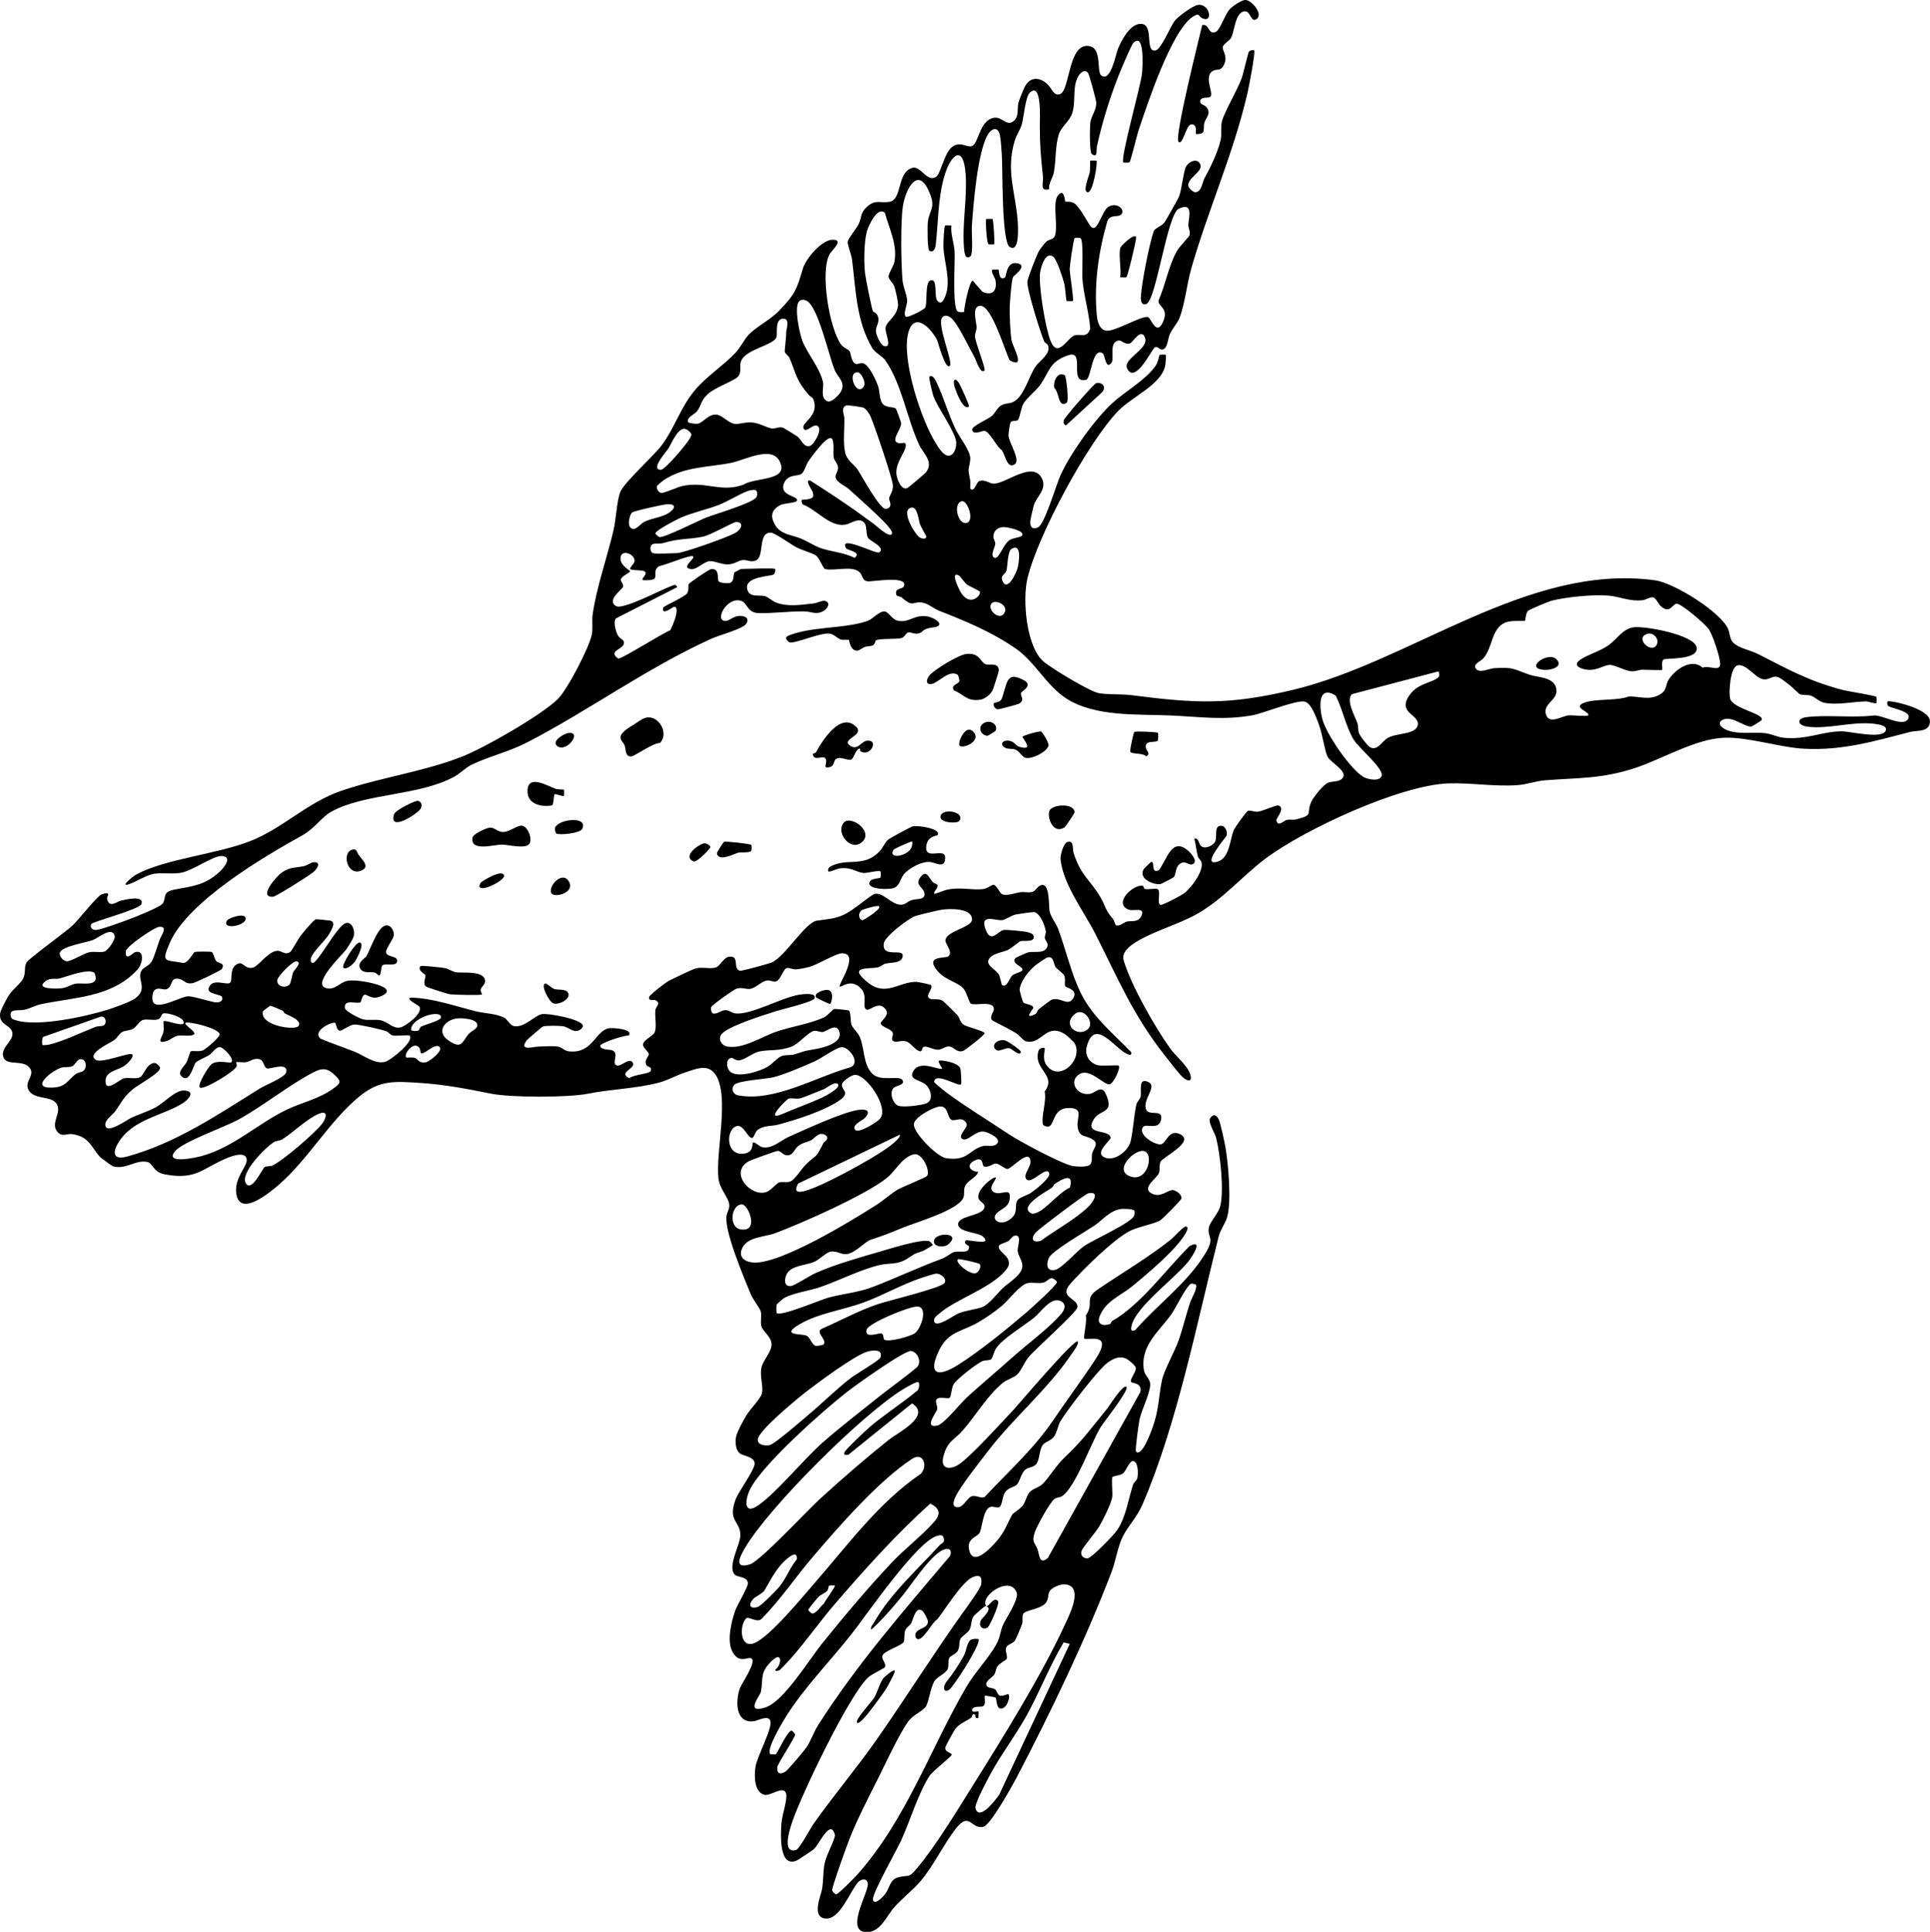 <?xml version="1.0" encoding="UTF-8"?>
<svg id="Layer_2" data-name="Layer 2" xmlns="http://www.w3.org/2000/svg" viewBox="0 0 538.01 538.4">
  <g id="Layer_1-2" data-name="Layer 1">
    <g id="cA6Lab.tif">
      <g>
        <path d="M216.07,158.56c.16.16.06,1.22-.43,1.55-.83.56-7.87.51-7.38,3.86.39,2.68,3.2,1.78,4.87,2.15.94.2,2.02,1.31,3.08,1.75,3.28,1.34,7.08.69,10.58.31.9-.1,2.43-.86,3.07-.73,1.9.38.89,2.22-.44,2.91-2,1.04-3.18.07-5.19.04-4.2-.07-8.85.57-12.74.47-3.29-.08-3.07-2.88-4.95-3.44-3.89-1.17-7.5,5.55-4.32,5.63,1.31.03,2.61-2.01,5.2-1.23,1.52.46,1.01,1.89,0,2.57-2.02,1.34-6.89,2.59-9.35,3.71-17.86,8.15-33.74,19.76-50.85,28.66-5.22,2.72-10.79,3.98-15.65,6.31-1.84.88-3.23,2.44-4.96,3.39-9.73,5.35-24.87,4.57-34.21,9.72-2.86,1.58-4.53,4.63-8.25,6.69-10.76,5.95-31.95,18.49-36.84,29.92-2.47,5.76-1.26,4.58,3.81,5.59,1.47-.14,2.78-2.99,3.18-3.09.49-.12,4.18-.13,4.67,0,.53.13.83,2.13,1.4,2.66.54.5,2.5.37,1.45,2.12-.23.39-7.37,3.83-8.17,3.93-2.12.29-2.05-.75-3.5-1.14-2.89-.78-1.79,1.99-3.65,2.78-1,.43-2.46-.77-3.51.41-.6.67-.69,2.69-.24,3.33,1.46,2.1,7.79-1.73,9.69-1.73,1.44,0,5.52,1.27,7.13,1.61,1.05.23,2.76.12,2.31-1.44-.21-.73-4.24-.76-3.73-2.41.93-3.02,4.9-.75,5.96-1.51.88-.63-.43-4.15,2.18-5.32,1.54-.69,1.81,1.52,4.14,1.11,1.37-.24,3.99-4.07,6.39-4.65,1.66-.4,2.4,1.33,4.08.28.36-.23,2.24-3.69,2.96-4.62.6-.77,3.61-4.41,4.21-4.52.19-.04,3.46.3,3.94.38,1.86.32.34,2.76-.41,3.97-1.09,1.75-4.44,4.74-4.93,6.5-.16.58.01,1.35.48,1.34,1.46-.05,6.42-9.59,8.86-10.93,1.98-1.09,3.04,1.8,2.59,3.47-.26.97-1.61,3.04-2.26,3.91-1.02,1.35-9.81,9.69-5.23,10.59,2.49.49,3.58-1.68,5.81-2.09s8.62.68,10.38,2.05c1.79,1.39-1.49,2.57-2.63,2.67-1.36.11-2.52-.95-2.98-.84-.82.19-.95,1.93-1.21,2.1-.96.61-4.64-1.04-4.35,1.6.1.94,4.22,3.01,5.18,3.2,1.5.3,3.07-.05,4.63.2,2.22.37,3.47,2.49,5.71,2.02,1.32-.28,6.58-4.05,5.19-5.88-.17-.22-4.47-2.45-2.01-2.4,5.6.1,12.39,2.43,17.76,3.78,2.41.61,5.36.56,7.91,1.75.97.46,1.59,2.23,2.9,2.41,2.88.4,5.61-2.96,7.65-3.36,1.71-.33,11.1,1.41,11.41,3.18.08.43-.28.83-.6,1.07-1.8,1.33-3.24-.62-4.89-.88-1.03-.16-4.69-.2-5.59.06-.28.08-4.23,3.49-4.51,3.84-2.37,3.1,1.77,1.83,3.1,1.78,1.54-.06,4.31-.24,5.69.02,1.08.2,1.56,1.18,3.09,1.32,6.38.59,7.17-5.5,10.76-6.41,1.35-.34,7.32.28,5.72,2-1.27-.13-7.9,2.07-7.9,2.86,0,1.11,2.56,1.01,3.19,1.2,2.4.72-.28,3.77,1.46,4.27,1.22.35,3.37-2.26,4.36-.87,1.22,1.71-4.31,2.79-.91,4.41,1.03-.96,5.62-1.21,5.95-1.98.54-1.24-.84-1.13-1.09-1.52-.96-1.5.68-2.59.58-3.23-.1-.7-1.68-1.75-1.61-2.64.12-1.5,2.93-2.26,3.35-3.68.47-1.62-.14-4.22.11-6.04.13-.97,1.72-1.75-.04-2.65-.43-.22-2,.38-1.73-.88.13-.61,4.71-4.13,5.56-4.55,1.39-.68,6.06-2.97,7.2-3.34,1.93-.64,4.12.17,5.82-.33,1.18-.35,2.18-2.76,3.62-2.99,3.21-.51.99,3.38,3.14,3.9.45.11,8.1-1.96,8.92-2.35,3.84-1.8,9.21-11.11,12.54-11.62,2.67-.41,4.91-.43,7.54-1.68s5.72-4.12,8.35-5.73c2.44-.72,4.74,2.89,7.41,2.98,1.3.04,1.92-.91,3.05-1.28,1.54-.51,4.18.07,3.54-2.23-.4-1.44-2.82-2.02-.9-4.36,1.58-1.92,2.2.38,3.26,1.55.36.4,1.32.54,1.37.88.14.91-1.32,1.98-.91,2.38.13.13,2.79-.97,3.49-1.12,4.02-.86,7.28.26,10.32-.22.95-.15,2.28-1.2,2.67-1.17.83.06,1.73,2.2,2.28,2.54,1.24.76,3.67-.24,5.18-.46,1.09-.16,2.35.22,3.42-.09.82-.24,1.42-1.63,2.46-1.9,2.46-.64,2,5.89,2.33,7.39s1.8,3.33,2.32,4.71c2.18,5.81,3.71,12.7,6.44,18.16,3.28,6.56,9,11.15,13.99,16.32.16,1.11-.72.68-1.3.41-3.46-1.63-9-10.26-11.14-1.88-.6,2.34.82,4.5,3.1,5.08,1.16.3,5.62-.1,5.82.11.68.7-1.53,5.03-2.48,5.21-1.61.3-5.39-4.42-8.22-2.95-3.4,1.77-1.21,6.13,2.53,5.64,1.71-.22,3.36-2.68,4.54-.09,2.62,5.76-1.55,4.14-3.42,7.33-2.55,4.34,4.41,2.48,4.82,4.92.13.8-5.12,4.49-1.29,5.68,2.64.83,6.24-2.06,6.85-4.62.73-3.11.93-7.29,1.6-10.26.19-.85,1.04-1.39,1.21-2.3.27-1.49-.77-5.41,2.21-3.94,2.42,1.19-1.59,4.72-.79,7.39.68,2.28,4.57-.01,4.31,2.69-.35,3.61-4.26,1.28-5.09,2.42-1.51,2.08,3.1,4.94,4.89,4.84,1.61-.09,2.18-4.45,5.47-2.83,4.25,2.1-4.91,6.37-5.48,7.69-.42.96-.1,2.06-.42,3.09-.46,1.48-5.18,4.23-1.9,5.8,2.47,1.18,4.35-1.11,5.79-1.01.89.07,2.59,1.33,2.37,2.36-.09.43-5.44,5.89-6.09,6.2-2.05.98-6.06,1.71-8.2,2.78-4.49,2.22-13.19,10.83-16.66,14.74s2.31,4.07,1.95,6.58c-.21,1.45-11.83,11.67-13.68,13.98-1.16,1.44-2.02,3.76-3.13,4.78-.93.86-2.88,1.44-3.84,2.19-4.24,3.34-7.76,9.33-11.32,13.39-2.36,2.69-4.32,2.88-5.41,7.34-.85,3.47,1.88,3.7,4.32,2.12,3.31-2.16,12.14-11.94,15.38-15.37,1.17-1.24,16.98-19.92,17.78-18.89.47.6-1.43,3.06-1.83,3.65-6.78,9.94-16.1,17.6-23.38,27.13-2.23,2.92-7.31,9.33-8.78,12.31-.63,1.28-1.37,3.29.82,3.05,1.35-.15,2.48-2.69,3.63-3.02,1.29-.37,2.63.8,3.62.16,6.5-6.97,13.69-13.37,19.08-21.35,3.86-5.71,8.13-11.4,11.87-17.12,5.05-7.73-2.51-4.92-3.26-5.68-.22-.23.9-5.32.46-6.35,2.55-3.75-.73-4.55,3.54-7.44,6.67-4.5,13.74-8.66,20.12-13.7.84-.66,3.51-3.71,4.21-3.69,1.08.03.1,1.64-.14,2.05-2.57,4.45-10.66,11.23-14.81,14.62-3.22,2.63-7.5,4.14-9.1,8.48-.85,2.31,1.37,2.68,3.07,1.95.12-.05.17-.58.43-.74,8.15-4.68,14.92-14.3,21.62-20.9,3.95-2.07.84,2.82-.43,4.4-3.67,4.56-14.41,12.41-15.71,17.67-.28,1.14-.29,1.8.94,1.38,6.29-7.21,14.51-13.07,19.54-21.32,2.88-4.73.53-4.29,1.03-7.28.25-1.48,2.58-3.97,3.1-5.72,1.25-4.25.07-14.79-1.08-19.32-.34-1.33-2.32-4.38-1.69-5.39.86-1.36,1.7-1.12,2.42.26.46.88,1.65,6.42,1.88,7.78.79,4.7,1.74,15.17.45,19.52-.54,1.84-1.82,3.26-2.39,5.52-6,23.79-11.53,52.14-21.21,74.55-1.52,3.52-3.83,5.73-5.37,8.69-1.51,2.91-2.05,6.96-3.2,9.98-7.18,18.82-17.14,39.51-26.5,57.4-1.23,2.35-7.21,13.08-9.17,13.68-3.43,1.04-3.84-4.51-7.78.56-3.36,4.32-6.08,10.15-9.69,14.47-2.16,2.59-5.21,4.89-7.48,7.46-2.08,2.35-3.88,7.09-7.83,6.9-5.85-.27.52-10.75.49-13.36-.02-1.63-1.7-1.66-2.73-.54-2.16,2.33-5.04,10.67-9.22,10.1-3.81-.52-1.1-6.41-.8-8.26.36-2.18.27-4.81.65-6.81.52-2.73,2.27-5.38,2.97-8.06-1.19-5.04-4.34,2.35-5.91,3.8-.32.3-4.4,3.01-4.74,3.16-5.13,2.26-4.51-7.63-4.3-10.45.16-2.14,1.78-6.77,1.27-8.27-.77-2.29-4.43.92-6.1.42-2.8-.84-2.8-5.4-2.42-7.75.5-3.13,4.83-10.82,4.14-12.87-.58-1.72-3.48-.02-4.6.12-5.07.63-5.09-5.3-4.01-8.85.5-1.64,4.91-7.66,3.34-8.64-1.03-.64-3.37,1.73-5.31-1.93-1.56-2.95-.31-8.19.75-11.29.59-1.75,3.58-6.53,3.57-7.69,0-1.96-2.77-1.65-3.58-2.41-2.33-2.19,1.57-8.5,1.5-11.16-.1-3.92-3.58-3.71-1.36-9.79.82-2.22,5.37-8.38,5.34-10.04-.04-1.97-3.21-2.11-4.15-2.86-1.1-.87-1.26-2.85-1.12-4.17.16-1.56,2.17-5.13,3.07-6.59,1.03-1.65,3.84-4.47,4.21-5.91.49-1.9-.61-4.66-.14-7.15.38-2.03,2.95-4.57,2.84-6.62-.11-2.18-2.45-3.5-2.84-5.01-.35-1.37.17-2.91-.2-4.19-.2-.7-2.25-3.46-2.76-4.71-1.91-4.65-7.31-17.42-6.77-21.71.15-1.23.95-2.01.76-3.43-.24-1.85-2.66-4.22-3-7.14-.83-7.26,3.23-23.15-.87-29-2.15-3.06-5.41-1.49-8.43-.52-2.31.74-4.79,2.17-7.28,2.83-6.45,1.69-13.38,1.8-19.76,3.08-5.53,1.11-21.49,1.11-27.03,0-6.35-1.27-12.86-2.54-19.43-2.97-7.54-.49-11.7-.95-17.56,3.96-8.26,6.91-14.1,17.4-22.19,24.38-2.4,2.07-10.79,9.14-11.84,2.61-.72-4.48,3.11-7.67,2.89-9.65-.26-2.39-4.18-.94-5.51-.38-6.91,2.87-8.51,6.2-17.36,4.53-3.32-.63-3.2-3.13-4.88-3.46-3.26-.66-6,2.25-9.56,1.21-.23-.07-3.27-2.27-3.56-2.58-2.42-2.55-2.86-5.62-7.72-6.38-1.51-.24-2.85.92-4.17-.63-1.99-2.32,1-5-.03-7.44-1.18-2.79-6.12-1.35-7.88-3.99s2.31-4.5-.21-6.81c-2.07-1.9-6.62.05-7.07-3.07-.33-2.33,2.77-4.03,2.64-6.09-.15-2.51-3.89-2.21-3.42-5.63.15-1.06,1.95-4.35,2.62-5.32.99-1.43,3.02-2.95,3.7-4.21.95-1.76.24-3.25,1.04-4.67.58-1.03,10.81-8.41,12.85-10.32,1.86-1.74,6.84-8.25,8.13-8.66,2.86-.91,1.31.55,1.49,1.35.61,2.58,2.61.73,3.8.43,1.26-.31,6.57-1.6,5.77.94-.46,1.46-13.57,4.89-14,5.56-.51.8.24,1.79,1.4,1.66,1.67-.2,6.76-2.1,8.67-2.79,1.62-.58,9.3-3.6,9.88-4.62,1.11-1.96-.3-3.19,3.56-3.9,4.9-.91,8.27-1.23,12.25-4.89,1.35-1.24,3.77-4.39.47-4.4-2.41,0-7.97,4.06-11.2,4.66-2.53.46-5.1-.12-7.6.3-2.25.38-5.02,2.33-7.14,2.96-2.31.69,1.39-2.3,2.13-2.71,8.14-4.45,22.33-5.63,31.91-9.38,9.05-3.53,15.84-10.78,25.48-14.05,10.79-3.66,22.54-5.24,33.25-9.36,6.35-2.45,22.14-11.5,26.94-16.11,2.68-2.57,8.88-14.53,9.55-18.12.33-1.76-.04-3.65.22-5.5,1.02-7.42,4.11-16.14,5.84-23.59.67-2.87.89-7.99,1.82-10.47,1-2.69,9.43-10.16,11.74-13.31,3.5-4.77,5.15-10.45,9.05-15.1,3.31-3.95,7.98-6.88,11.42-10.54,1.34-1.43,2.39-3.63,3.5-4.85,2.08-2.29,6-4.13,8.58-6.79,4.47-4.61,4.93-5.92,6.66-11.79.82-2.79,5.3-8.03,8.28-8.02,3.32.01-.15,2.81-.84,4.04-2.71,4.9-.08,20.7,3.23,25.22.61.83,2.12,1.31,2.43,1.96s.41,3.12,1.78,3.43c.44.1,1.1-.42,1.95-.19,1.65.45,3.61,4.8,4.15,6.43.46,1.38.37,3.5,1.09,4.62.98,1.53,3.28.89,3.87,1.62.15.19,1.45,3.69,1.45,4.07,0,1.74-3.19,4.99-.68,5.49.88.18,2.06-.55,1.99.67-.12,1.89-2.86,4.69-2.64,7.84.1,1.41,1.35,4.8,3.06,4.01.3-.14,4.9-4.03,5.13-4.32,2.39-2.92-.73-5.35-1.85-7.75-3.39-7.25-4.85-17.02-9.42-23.52-.81-1.15-2.91-2.16-3.64-3.41-4.5-7.64-4.57-16.23-5.64-24.65-.18-1.43-1.23-3.93-1.22-4.89s2.47-3.71,3.13-5.17c.84-1.85.33-2.95,2.3-4.72,2.35-2.1,3.54-.93,6.14-1.33,3.75-.57,2.05-8.1,6.39-9.47,2.41-.76,4.18,4.28,6.78,2.43,1.04-.74,2.2-6.14,3.97-7.9,2.41-2.4,4.49-.03,5.95-.62,1.69-.69,1.96-5.77,4.88-7.44s4.26,1.67,6.09.85c2.32-1.03,1.52-3.62,1.98-5.52.15-.64,1.41-3.76,1.75-4.4,1.55-2.94,4.17-2.75,6.41-.65,1.03.97,1.74,3.45,3.49,2.66,2.68-1.21,2.24-13.76,7.67-13.41,4.22.27,2.28,7.23,3.81,8.3,2.61,1.82,4.01-6.06,4.57-7.42.98-2.35,3.1-6.48,5.82-6.96,4.7-.82,1.39,7.94,4.66,7.36,1.61-.29,4.12-6.66,5.38-8.26.99-1.26,5.06-4.3,6.58-4.45,3.24-.3,4.19,5.19,1.06,3.72-1.14-.53-.61-1.71-2.62-.4-5.97,3.88-12.78,24.68-15.17,31.83-.39,1.18-2.13,8.43-2.47,8.72-.15.12-1.64.11-1.71.05-.95-.92,4.89-21.44,5.21-24.87.13-1.37.8-11.51-2.36-8.51-.68.65-3.8,8.2-4.38,9.68-2.34,6.01-4.48,12.91-5.83,19.21-.24,1.1.3,3.39-1.46,2.11-.64-.46-.55-7.52-.38-8.77.28-2,1.79-3.49,1.63-5.62-.07-.87-1.95-7.86-2.32-8.26-.96-1.04-2.06.02-2.61.92-1.86,3.06-.61,7.13-1.8,10.5-.75,2.15-2.93,3.6-3.62,5.61-1.13,3.32-.81,7.47-1.46,10.83-.29,1.51-1.49,2.89-1.31,4.62-2.73.68-1.51-1.6-1.74-3.7-.57-5.37-.86-8.66-.86-14.04,0-1.25.68-12.72-2.89-9.03-1.09,1.13-1.63,7.03-2.16,8.82-.42,1.41-1.4,2.76-1.88,4.27-2.66,8.49.23,14.65.77,22.7.1,1.43.59,8.83-2.23,7.07-2.29-1.43-1.93-21.58-2.19-25.5-.09-1.45-.27-4.39-.53-5.62-.58-2.75-2.56-1.84-3.59.17-2.72,5.33-3.8,18.91-4.24,25.19-.11,1.53.44,7.77-.4,8.39-1.45,1.06-1.67-.97-1.78-2.22-.58-6.81.93-14.06.45-20.66-.64-8.84-4.3-5.26-5.97.65-1.77,6.29-1.65,12.72-2.37,19.15-.1.87-.69,2.2-1.77,1.51-.58-.37-.56-6.94-.41-8.09.47-3.5,2.25-3.7.48-8.03-3.18-7.81-6.69-1.12-7.44,3.7-.68,4.34-.51,15.96-.12,20.56.17,1.98,1.22,4.09,1.31,5.75.06,1.18-1.4,4.25-.19,4.55.5.12,4.94-1.94,5.25-2.65.59-1.34-.11-6.82,1.33-7.46,2.2-.98,1.08,4.33,1.95,5.51,1.08,1.47,1.86-.05,2.31-1.25,1.65-4.34-.38-9.23-.55-13.69-.03-.89.13-5.59.49-5.92.19-.18,1.27.05,1.72-.03-.24,2.47.74,4.82.9,7.23.17,2.59-.7,15.72.85,16.72.54.35,1.19.19,1.77.21.1-1.52,1.39-8.33,2.42-8.78l2.71,3.1c2.93,1.3,4.17-.42,3.63-3.3-.12-.63-1.4-2.33-.85-2.87.06-.06,1.66-.04,1.73.02.12.12.04,3.32,1.78,2.17.44-.29.34-4.45,3.29-3.98,3.43.55-.82,3.37-1.06,3.9-.42.94-.9,7.19-.92,8.63-.03,2.45.16,6.37.49,8.77.28,2.02,4.28,8.3-.5,5.78-1.29-2.6-4.98-15.18-8.1-15.2-2.63-.02-1.13,4.6-1.1,5.94.02.82-.49,1.67-.46,2.62.03,1.45,3.08,9.06,2.66,9.46-1.19,1.12-2.34-2.9-2.75-3.62-1.65-2.92-3.96-7.93-5.88-10.32-.71-.88-2.1-1.94-3.11-.88-1.71,1.77,3.04,12.41,2.08,13.5-1.23,1.4-3.28-6.62-3.57-7.18-1.84-3.55-6.58-8.21-8.1-1.63-1.7,7.37,3.7,24.05,7.8,30.47.73,1.15,2.11,3.54,3.62,3.41s2.12-2.4,2.03-3.75c-.21-2.88-5.22-9.62-6.4-12.96-.2-.58-1.29-5.08-1.1-5.27.91-.86,1.81,1.12,2.07,1.66,1.98,4.16,3.23,8.85,5.34,13.12,1.12,2.28,4.23,6.06,4,8.23-.35,3.26-.83,2-.02,5.8.13.59-.07,2.28.04,2.38,1.16,1.15,1.64-1.85,2.49-2.13,1.75-.59,2.8.81,4.2.72,3.44-.21,10.34-6.09,13.04-1.85,2.03,3.2-1.44,5.61-2.06,7.96-.17.64-.93,3.88-.96,4.33-.14,1.59.62,2.5,2.18,1.72,1.86-.92,5.03-11.81,6.21-14.43,2.77-6.14,9.53-15.63,14.49-20.19,3.56-3.27,9.24-6.38,12.04-10.37.72-1.03,1-2.94,1.13-3.04.14-.12,1.64-.11,1.71-.05.15.15-.03,2.21-.11,2.74-.8,5.44-9.21,8.87-13.07,12.84-8.59,8.84-22.47,34.74-25.36,46.68-1.43,5.94-.39,19.3,4.63,23.37,2.34,1.9,12.86,8.32,15.36,8.7,2.77.42,6.21.18,9.11.55,17.75,2.28,26.97,2.76,44.7-1.44,33.04-7.82,65.46-35.39,101.1-30.6,5.22.7,18.07,8.64,20.36,13.46.5,1.06.46,2.31,1.04,3.35,1.1,1.98,5.09,2.6,7.27,3.71,8.57,4.35,13.78,7.37,23.4,9.99,1.42.39,9.33,1.62,9.66,1.98.07.08.08,1.66.03,1.73-.29.31-2.24-.46-2.87-.45-3.68.04-8.01,1.11-11.74.36-1.33-.27-2.65-1.67-3.72-1.99-.95-.28-2.01-.01-3.09-.41-.18-.07-2.22-2.1-2.78-2.51-.91-.67-2.46-2.03-3.47-2.28-1.56-.38-2.23,1.01-4.07.62-2.13-.45-4.65-4.48-7.04-3.82-1.96.55-2.47,7.6-1.98,9.3.83,2.85,9.99,4.21,8.69,6.01-.1.13-2.66,1.74-2.83,1.74-1.73.09-5.18-2.75-7.39-2.1-2.5.73-1.19,2.38.68,3.1,3.34,1.27,7.21.43,10.59.83,1.8.21,3.39,1.11,5.3,1.29,6.22.58,10.46-1.72,15.83-1.81,2.48-.04,10.88,2.14,12.33.06,1.09-1.57-1.79-2.02-3.15-2.17-6.21-.69-12.49,1.53-18.41.84-2.9-.34-3.25-2.29-.45-2.67,5.43-.73,12.83.22,18.49-.44,2.54-.5,8.67,3.61,9.99.76.89-1.92-4.38-2.7-5.53-3.37-.46-.27-.41-1.2-.3-1.32.48-.49,11.82,1.93,11.83,5.49,0,3.14-3.69,2.53-5.36,2.96-10.05,2.58-18.85,5.24-29.53,4.72-7.08-.34-15.55-3.3-22.4-3.07-8.16.27-17.43,6.05-25.28,8.56-9.26,2.95-15.44,2.56-24.8,3.31-2.44.19-5.02,1.14-7.46,1.33-6.43.49-13.08-.69-19.36-.48-13.46.46-40.13,12.78-51.04,20.97-6.47,4.85-11.74,11.23-18.94,15.34-5.33,3.04-12.15,4.8-17.14,7.9-1.81,1.13-4.12,2.86-3.45,5.12,2.02,6.86,8.63,18.47,12.89,24.44,1.5,2.1,4.34,4.44,5.34,6.52,1.09,2.26.4,3.35-1.68,1.68-.82-.65-4.19-5.01-5.16-6.24-8.83-11.21-13.02-21.44-19.32-33.85-3.13-6.17-8.86-13.54-9.67-20.68-.13-1.11.8-4.57,1.96-4.88,1.9-.51,1.31,1.94,1.67,3.04,2.1,6.51,4.59,7.44,7.46,12.31,1.58,2.68,1.04,3.14,3.53,6.14.42.5.54,1.68.94,1.77,1.13.24,1.96-.82,2.89-1.06,1.23-.31,3.16.39,4.09-1.61,1.19-2.55-2.28-1.22-3.53-1.71-4.49-1.77,1.32-7.17,3.9-6.65.31.06.25.8.59.88.95.23,3.02-.29,3.59.07.95.61-.32,4.12.78,4.36.62.13,5.62-2.55,6.43-3.12,1.97-1.38,5.7-6.3,4.99-8.78-.16-.54-.85-1-1.03-1.65-.4-1.44-.54-3.41-.99-4.93,1.39-.24,1.15,1.63,2.07,2.21,1.23.77,3.36-.38,3.79-1.44.64-1.57-.51-4.57,1.83-4.32,1.04.11,1.61,1.72,1.35,2.68-.13.48-7.57,8.89-2.43,7.27,3.27-1.04,3.37-6.33,4.42-8.78.31-.71,3.45-5.14,3.92-5.33.65-.26,1.8.32,2.79.22,1.25-.12,5.07-1.91,5.72-1.73,2.07.6-.65,3.63-.57,4.09.39,2.07,2.01.14,2.9-.07.83-.19,1.79.06,2.52-.12,5.21-1.31,2.76-1.43,4.31-4.92.58-1.31,3.41-4.86,4.75-5.35,1.25-.46,3.39-.09,4.17-1.56.95-1.78-3.76-4.26-4.4-5.72-.86-1.96-1.4-6.19-2.31-8.67-.64-1.74-2.08-6.05-3.95-6.61-2.15-.64-11.51,3.2-14.51,3.76-7.95,1.48-14.85.46-22.71.09-9.38-.43-21.36.47-29.44-4.82-5.45-3.57-8.63-10.13-13.89-13.78-6.78-4.7-13.88-7.63-21.47-10.6-1.36-.53-3.06-1.97-4.41-2.22-3.14-.59-2.51,1.56-6.02-1.51-.36-.32-1.32-.2-1.46-.7-.6-2.18,1.95-1.33,2.2-2.63.54-2.78-8.81-.97-10.21-1.14-1.58-.19-1.28-1.65-2.28-2.57-2.09-1.92-7.13-.19-9.59-.86-.57-.15-1.51-3.02-2.51-3.74s-4.06-1.53-5.56-2.35c-1.4-.76-5.93-3.97-6.99-4.03-3.89-.22-1.57,6.99-4.45,7.83-1.34.39-2.31-.27-3.36-.21-1.22.07-2.31,1.12-4,1.21-1.99.11-3.84-.99-5.26-.9-1.74.12-3.56,2.45-5.28,2.21-2.93-.41,1.34-2.95.64-3.54s-7.91,2.54-9.39,2.68c-1.83,1.02-.74,2.59-1.34,3.49-.36.54-3.15.56-3.32.41-.52-.46,1.65-1.72.45-2.43-.68-.41-3.6-.15-3.97-.65-.18-.25,1.15-1.55,1.22-2.05.31-2.14-3.96-3.74-3.9-.8.04,2.06,2.67,3.21,2.67,3.52,0,.34-2.41,1.35-2.56,2.26-.11.67.78,1.23.63,1.95-.19.88-4.73,3.78-2.01,5.47,1.9,1.18,12.88-4.71,15.5-5.61.83-.28.94-.62,1.62.31l-17.16,8.76c-.73,1-.04,3.37.44,4.45.6,1.34,1.73,1.27,1.83,2.17.17,1.57-2.44,1.93-2.64,3.13-.08.51.69,1.32,1.13,1.41.86.17,12.42-7.17,14.41-7.86.63-1.04,3.06-6.85.95-6.53-.18.03-3.49,2.64-2.9.19.09-.37,5.95-2.97,6.62-3.92.62-.88.24-1.76.49-2.58.13-.42,5.66-4.18,6.28-4.23,2.45-.18,1.58,2.66,2.05,3.41.28.44,2.51.66,3.15.45,1.3-.43.87-2.33,1.27-2.91.06-.09,1.77-.98,1.88-.98,1.33,0,9.11-.33,9.44,0ZM246.71,59.39c-2.03-2.18-4.66,3.65-5.04,5.07-.81,3-.87,8.55-.52,11.69.16,1.43,1.76,9.39,2.16,10.47.18.48.88.46,1.21,1.08,1.07,2.05-.45,2.94-.33,4.69.07,1.05,1.32,3.89,2.39,4.09,2.31.44,0-3.78.31-5.25.38-1.86,3.36-3.18,3.46-6.27.03-.88-.71-4.24-1.03-5.13-.34-.96-1.59-1.93-1.61-2.76-.02-.92,1.42-2.95,1.63-4.06.9-4.74-1.42-9.21-2.64-13.62ZM222.76,83.99c-1.46,1.52.12,8.92.9,10.96,1.39,3.62,4.78,7.41,5.74,11.43.4,1.69-.91,4.31,1.16,5.41,1.14.61,3.37-1.72,3.9-2.71,1.35-2.56-.91-3.86-1.79-6-1.58-3.84-4.57-17.36-7.66-19.16-.71-.41-1.62-.58-2.24.06ZM225.47,110.06c-3.52-4.05-3.44-5.6-5.35-10.24-.28-.69-1.19-1.16-1.35-1.76-.08-.27.42-4.23.41-5.56,0-.7,1.09-3.55-.69-3.68-2.49-.19-1.78,3.79-1.99,4.95-.47,2.54-8.97,3.42-10,7.13-.37,1.34.31,2.79-.77,4.06-.92,1.09-6.11,2.91-8.12,4.62-2.38,2.03-1.98,3.27-3.3,5.05-.55.74-3.23,1.85-2.41,3.07.17.25,2.16.51,2.74.36,1.55-.41,2.96-2.86,5.27-2.48,1.54.26,3.28,2.4,4.99,2.56,1.18.11,2.74-.49,4.34-.43,2.43.09,4.3,1.44,5.83,1.69,1.13.18,1.92-.58,3.2-.2.23.07,3.78,2.26,4.1,2.52,1.08.88,1.71,3.13,3.5,2.53,1.02-.34,3.86-5.02,1.78-5.64-1.15-.35-3.24,2.37-3.69.63-.4-1.58,4.36-3.31,2.88-7.71-.3-.9-.95-.96-1.39-1.46ZM239.14,103.77c-3.12-.24-.57,6.78,1.57,4.08.9-1.13-.6-4.01-1.57-4.08ZM236.14,112.94c-1.95.47-.76,2.58-.75,3.67.05,2.83-.44,7.25.3,9.8.61,2.11,2.38,2.97,3.41,4.5,1.09,1.61,6.24,11.21,7.87,10.92,2.17-.39.88-2.35.88-2.81-.01-.87,1.23-2.01,1.07-3.83-.18-1.99-5.22-16.91-6.28-19.24-.33-.74-1.27-2.04-1.97-2.36-.21-.1-4.31-.7-4.54-.64ZM190.46,119.51c-1.9.5-3.31,4.2-4.17,5.54-.5.78-4.6,5.3-2.5,5.84.73.19,1.07-.28,1.55-.64,1.31-.98,7.6-7.98,7.4-9.18-.1-.59-1.48-1.76-2.28-1.56ZM248.57,148.89c.42-.42-.34-1.37-.64-1.77-1.64-2.25-8.71-8.44-11.22-10.75-1.04-.96-3.76-2.01-3.79-3.5-.02-.73.76-1.58.7-2.61s-1.01-1.82-1.21-2.76c-.26-1.24.37-5.05-.77-5.39-1.41-.42-5.43,5.22-6.28,6.45-.68.97-1.04,2.71-1.86,3.44-.98.87-4-.04-5.02,2.88-1.16,3.34,3.99,3.3,3.72,4.58-.16.79-3.54.67-4.79,1.36-2.38,1.32-2.7,3.02-1.44,5.32,1.59,2.9,4.72,2.86,7.42,4,1.66.7,3.72,2.03,5.31,2.59,2.91,1.03,6.62,1.24,9.52,2.76,2.19-1.66-2.01-2.09-2.35-2.69-2.24-3.92,8.34,1.69,9.18,1.16,2.05-1.3-2.54-3.2-3.04-4.01-.9-1.46.11-3.98-1.82-4.8-1.37-.59-3.27.88-4.62,1.08-4.32.66-7.88-4.21-11.85-5.67-.82-1.93.39-1.09,1.66-1.45,1.34-.38,1.61-.57,1.1-2.18-.09-.28-2.37-3.51-.56-2.96,4.27,2.72,8.53,5.5,12.67,8.42,1.65,1.16,3.19,2.36,4.84,3.51.78.54,4.24,3.89,5.12,3ZM183.21,135.35c-.4.71.35,1.9,1.07,2.03.77.14,4.6-1.63,5.85-1.91,6.62-1.48,10.69,1.91,17.17-.4,3.05-2.11,12.91-.9,10.02-6.55-2.25-4.4-9.76-.28-13.47.47-6.47,1.31-12.97.95-18.85,4.83-.22.15-1.74,1.43-1.8,1.53ZM210.74,136.65c-.42-.27-1.63-.03-2.16.15-2.36.81-5.68,2.97-8.33,3.97-3.37,1.28-7.12,2.05-10.53,3.53-1.08.47-7.05,3.56-7.03,4.38,0,.11.85.94,1.15,1,1.28.27,10.86-4.58,12.9-5.39,2.5-.99,13.01-4.04,14.1-5.7.35-.53.32-1.67-.1-1.94ZM268.17,139.69c-2.58.45-1.23,6.52,1.21,6.06s.33-6.33-1.21-6.06ZM176.19,142.84c-.65.63-1.28,3.24-.54,4.09,1.31,1.51,2.77-.9,3.85-1.44,1.99-1.01,4.35-1.22,6.22-2.13s3.62-2.95.29-2.83c-1.1.04-9.37,1.88-9.81,2.31ZM256.17,149.63c.59.51,2.02.8,2.05-.07,0-.2-1.48-2.71-1.77-3.49-.35-.95-.66-4.89-2.34-4.61-3.17.52.67,6.98,2.06,8.18ZM182.03,154.16c1.01.3,5.12,0,6.59,0,1.86,0,14.34-4.48,16.34-5.62,1.77-1.01,2.54-3.01.29-3.05-.93-.02-6.99,3.61-9.36,4.09-4.2.84-6.17.35-10.98,1.76-.96.28-2.03.02-2.82.26-1.14.35-.9,2.32-.07,2.57ZM279.99,146.9c-1.46-.05-2.68.61-3.02,2.08-.27,1.15.53,1.77.47,2.7-.04.7-1.65,3.46-.09,3.8,1.18.25,2.41-3.99,4.18-5.03.95-.55,3.37-.73,3.49-1.34.28-1.32-4.05-2.16-5.04-2.2ZM282.03,152.93c-1.23.7-1.11,5.01-1.49,6.19-.32,1-1.85,1.19-1.01,2.94,1.34,2.8,3.77-2.3,4.14-3.77s1.26-7-1.64-5.36ZM267.37,160.44c-2.66-1.53-.05,3.87.6,4.86,2.46,3.77,5.47.76,5.21-.37-.06-.27-2.94-1.52-3.67-2.06-.57-.42-1.85-2.27-2.13-2.43ZM442.72,199.4c.72-.97-4.27-2.11-1.44-3.41,2.99-1.38,9.27-.58,12.65-1.85,3.21-.17,5.85,1.25,8.97-.7,1.8-1.13,1.37-2.54,2.21-3.94,1.71-2.81,6.41-6.25,9.51-3.41,1.62-.82,5.11,1.42,4.91-1.28-.15-1.97-2.11-7.99-3.24-9.54-1.05-1.43-7.38-6.87-8.82-7.01-1.23-.12-1.88,3.09-4.56.62-.68-.63-1.25-2.18-2.04-2.38-.83-.21-2.05.68-3.03.78-3.62.4-6.22-1.02-9.61-1.3-4.18-.33-11.62.4-15.73,1.44-.75.19-6.03,2.41-6.46,2.76-.83.69-.72,2.61-.93,2.8-.31.26-3.9-.28-5.74.63-3.74,1.85-3.19,6.82-5.91,9.91-.76.86-3.09,1.57-1.96,2.93,1.03,1.23,3.6-.14,5.09-.24,5.68-.37,5.48.42,9.95,1.89,2.31.76,7.26.55,7.35,4.45.06,2.63-3.78,3.65-2.95,6.5.87,3.01,4.38.52,6.29.32.98-.1,5.22.37,5.49,0ZM276.31,168.28c-1.07,1.71,2.13,4.57,3.49,2.83,1.84-2.36-2.53-4.36-3.49-2.83ZM401,187.11l-24.17,6.36c-1.66,1.8.81,5.96,1.57,8.11.28.8.11,1.81.4,2.67s2.34,3.53,3.07,3.97c2.08,1.22,3.34-1.62,4.96-2.55,2.56-1.47,7.75-.88,8.37-3.53.72-3.09-6.1-3.31-2.1-8.66,2.38-3.18,6.43-3.21,7.95-4.82.39-.41.01-1.51-.05-1.55ZM372.31,193.82c-4.97-2.97-4.56,3.18-3.7,6.56,1.06,4.17,7.85,14.06,11.5,16.17,1.17.68,4.5,1.34,5.03-.31.66-2.04-6.38-7.76-7.79-10.1-2.2-3.62-3.08-8.52-5.03-12.32ZM245.06,252.56c-.39-.34-4.29.78-4.81,1.11-1.21.79-.79,2.75.2,2.78.31,0,5.46-3.15,4.61-3.89ZM264.31,266.54c1.46-.95-.62-3.39-.74-4.21-.4-2.75,7.34-3.77,7.4-6.03.08-3.28-6.28-3.11-8.45-2.76-1.26.2-6.83,1.5-7.75,1.91-1.79.82-8.12,5.51-8.39,7.46-.62,4.46,6,.94,5.21,3.85-.48,1.78-3.44,1.45-4.79,1.81-.66.17-1.29.86-2.06,1.02-2.7.56-8.66-.47-2.76,4.27,4.95,3.98,8.66-.25,13.4-.22.55,0,4.02.73,4.14.9.72,1.05-1.73,2.88-.42,3.72.79.5,2.52-.06,3.66.62.25.15,3.61,3.46,4.06,3.96.72.82.74,1.93,1.72,2.67s5.8,1.8,5.94,2.41c.11.48-5.48,4.81-6.02,4.97-1.89.56-2.5-1.16-3.89-1.25-1.06-.07-1.88.85-3.05.91-1.42.07-3.33-1.3-4.18-.71-.32.22-.31,1.14-.67,1.15-1.32.03-2.59-2.21-3.92-2.71-1.45-.54-2.83.44-3.76-.16-.8-.51.25-1.58-.17-2.43-.46-.93-3.14-1.5-3.3-2.47-.14-.81,3.43-2.56.67-4.6-1.7-1.26-3.83,1.2-4.66.72-1.42-.81.69-3.84-1.79-6.13-2.74-2.54-5.3.1-5.66-.27-.49-.5,5.74-9.26.66-9.26-1.75,0-6.83,3.23-9.36,3.86-1.05.26-2.31.51-3.39.61-.92.08-2.03-.48-2.58-.38-1.13.21-1.76,3.47-3.21,3.79-.68.15-1.49-.45-2.44-.3-1.39.21-3.23,2.15-4.65,2.34-1.11.14-2.26-.48-3.7-.1-.81.21-6.88,4.54-7.15,5.18-.21.49.07,1.68.52,1.78,1.11.25,2.28-.95,3.45-.94,1.03,0,1.73.75,2.66.89,4.23.64,13.12-4.49,18.02-5.21,1.16-.17,4.8-.61,4.14,1.06-.39.99-9.34,3.08-10.91,3.6-2.97.98-14.11,4.32-15.24,6.73-.64,1.36.41,2.8,1.77,3.06,4.4.83,9.61-2.72,13.83-4.16,3.98-1.36,9.46-2.2,13.18-3.95,1.18-.55,2.33-2.21,2.94-2.35.2-.05,3.85.33,4.03.43.52.31.43,3.08.69,3.92.32.99,1.75,2.12,2.31,3.4,1.46,3.32.89,7.85,3.65,10.41,2.4,2.22,7.64.16,8.34,1.76.61,1.4-1.9,1.31-2.63,2.2-1.09,1.32-.14,4.16,1.32,4.82,1.28.58,6.7-.08,7.99-.67,1.92-.87,1.22-3.73-.09-5.03-1.57-1.55-4.9-1.35-3.73-3.73,1.77-3.6,7.32-.29,8.12-.89.14-.1-1.28-1.82-.88-2.19.31-.29,5.37.36,5.97,2.19.15.47.4,4.18.18,4.4-.71.7-7.46-3.65-7.47-.65,0,.23,3.11,2.7,3.56,3.03,5.08,3.76,11.95,7.99,17.39,11.6,3.01,2,14.48,8.12,17.59,8.76,1.01.21,3.65.3,4.52-.12,1.28-.62.68-2.33.98-3.41.48-1.71,2.07-2.77-.14-4.02-1.92-1.09-3.62-.39-3.93-3.54-.24-2.44,1.62-4.84-1.96-5.06-4.89-.31-4.38,4.32-5.93,5.09-.47.23-1.65-.08-1.77-.54-.56-2.22,1.09-6.54.48-9.13,3.51-4.76-3.35-6.08-1.71-11.38.24-.77,1.45-.97,1.69-.73.27.29-.79,2.79.44,4.61,3.55,5.26,10.62-1.52,7.85-6.12-.08-.13-2.01-1.96-2.24-2.12-5.7-3.98-6.75,3.02-11.36,1.68-.64-.19-1.65-1.6-2.62-2.2-1.96-1.22-4.5-2.44-6.58-3.53-1.09-.95.34-2.24.37-3.17.08-2.54-5.25-.88-6.41-1.55-.5-.28-1.18-3.24-2.11-4.25-1.91-2.07-5.95-2.38-8.02-6.05-1.69-2.99,2.96-2.3,3.81-2.86ZM279.33,274.52c1.35.91,2.1-2,2.83-2.65s2.73-.97,2.87-1.53c.25-1.02-3.17-1.69-2-3.31.12-.16,3.28-1.56,3.64-1.63,1.59-.32,4.77.52,5.34-1.73.23-.92-.63-1.49-.74-2.2s.39-1.34.26-2c-.3-1.6-1.45-4.66-3.11-5.27-.25-.09-4.74.54-5.26.66-1.27.31-2.9,1.46-3.71,1.57-2,.27-6.65-2.12-4.55,2.97,1.49,3.59,3.33-.13,5.1-.24.84-.05,5.07.36,6.02.53.56.1,1.89.47,2.07,1.01.68,2.08-2.67,1.33-3.63,1.61-.47.14-2.4,1.94-3.65,2.5-1.51.68-4.35.86-5.24,2.7-.74,1.51,2.23,2.87,2.89,4.13.37.71.74,2.81.87,2.89ZM39.62,270.26c.53-.66,2.02-1.17,2.69-2.35.77-1.37,1.61-4.47,2.23-6.12.31-.84,2.56-3.92-.34-3.45-1.25.2-8.95,5.31-9.11,6.76-.34,3.05,2.05.41,2.52.27,2.84-.82,2.22,3.27.59,5-7.28,7.71-17.46,7.49-26.93,9.53-1.52.33-2.92,1.2-4.61,1.54-1.44.29-4.43-.46-3.58,2.04.19.56.85.7,1.35.86,6.02,1.9,19.29-.99,25.5-2.91,1.74-.54,6.54-2.25,7.79-3.2,3.85-2.91,0-5.57,1.92-7.97ZM16.74,265.38c-.45.96.88,2.48,1.86,2.53,1.19.06,4.82-2.22,6.27-2.52s2.98.17,4.21-.19c.98-.29,3.19-3.33,2.88-4.43-.76-2.7-4.52.64-6.09,1.22-1.93.71-8.34,1.71-9.12,3.38ZM296.96,274.9c-.31-.5.17-1.96-.29-3.01-.31-.7-1.88-1.64-2.43-2.4-.61-.86-.43-3.07-2.22-2.67-.35.08-2.73,1.69-3.19,2.06-1.99,1.61-4.21,4.28-4.6,6.85-.05.33.88,3.46,1.01,3.63.4.53,2.81.57,2.82,1.53,0,.21-2.9,3.46.5,1.76.52-.26.64-1.09,1.02-1.39.61-.49,3.27-2.57,3.68-2.69,2.53-.74,4.36,2,5.87-.3,1.58-2.41-1.96-3.05-2.16-3.37ZM80.67,274.42c.48-.5.68-2.6,1.08-3.53.21-.49,2.51-2.63.99-2.96-1.13-.24-5.27,4.1-5.43,5.15-.28,1.86,2.28,2.44,3.36,1.33ZM26.24,271.07c-1.84-1.17-7.41,1.03-9.48,1.59-1.41.38-2.6-.28-4.05.78-3.11,2.28,3.01,2.17,4.6,1.97,1.46-.19,2.54-1.09,3.98-1.29s4.97.6,5.39-1.23c.09-.39-.22-1.68-.44-1.82ZM78.86,281.71c-.49-.25-3.29-1.45-3.51-1.41-.13.03-2.03,1.43-2.06,1.55-.98,3.98,8.97,5.43,9.92,4.1,1.14-1.61-2.8-2.92-3.86-3.55-.24-.14-.32-.61-.49-.7ZM303.37,286.72c1.77-1.75-1.28-6.26-3.83-4.05-3.66,3.17,1.21,6.64,3.83,4.05ZM45.64,284.62c.51-.5,6.38,2.1,5.49,0-.55-1.31-3.99-2.25-5.3-2.23-1.04.02-.69,1.36-1.82,1.71-1.24.38-2.93-.21-4.22.17-.93.28-1.8,1.99-2.78,2.49-1.04.54-2.08.34-3.04.91-.67.39-1.41,1.68-2.17,2.22-1.26.89-7.84,3.77-5.06,5.5,1.64,1.02,9.42-2.23,10.1-1.54s-1.45,2.68-1.98,3.07c-1.82,1.35-5.28,1.51-5.44,4.17-.22,3.75,3.95-.31,5.09-.56,1.42-.31,3.34.27,4.52-.31,1.12-.54,1.7-3.68,3.93-3.99.58-.08,1.63,1,1.66,1.35.12,1.43-6.16,4.78-7.56,5.95-2.61,2.17-3.2,3.69-4.88,6.1-.76,1.09-2.85,2.37-2.83,3.79.05,3.05,6.18-1.43,7.31-1.94,2.16-1,4.68-1.74,6.77-2.89,2.52-1.39,5.52-4.92,8.11-4.67,2.97.29,1.01,2.49-.52,3.48-5.29,3.43-13.48,4.33-17.65,10.47-2.08,3.06-2.2,5.63,2.21,4.41,13.54-3.74,25.16-11.64,36.86-18.93,1.46-.91,7.05-3.11,7.33-4.51.6-3.01-4.42-.79-5.33-1.08-1.06-.33-.74-2.33-2.28-2.61s-2.31.63-3.53.87c-.77.15-2.51-.15-2.83.03-.05.03.35.63.12,1.18-.64,1.51-9.39,6.74-10.22,5.84-.75-.81,2.44-5.84,3.2-6.45,1.7-1.38,5.24-.22,5.59-.57.93-.94-2.09-3.99-3.04-4.2-1.19-.26-2.24,1.62-3.14,2.2s-3.26,1.48-3.8,2.12c-.66.79-1.63,5.84-3.87,3.83-1.37-1.23.71-2.75,1.35-3.93.35-.64,1-2.95,1.13-3.04.48-.3,2.26.17,3.44-.3.7-.28,4.99-3.8,4.66-4.6-.73-1.73-8.8-3.57-9.47-3.07-.73.55,3.44,2.61,2.2,3.3-.99.55-3.16.04-4.52.31-1,.2-1.98,1.17-2.94,1.45-3.21.95-1.21-1.02-.91-2.67.12-.66-.09-2.72.02-2.84ZM116.7,287.15c.19-.11.26-.83.83-1.11.9-.45,5.42-1.64,5.41-2.51-.03-2.44-8.58.27-8.33,3.52.33.41,1.72.33,2.09.11ZM11.81,291.22c.11.12,1.47,0,1.88-.1,3.74-.84,9.27-3.52,13.05-4.96.67-.25,1.75-.1,2.22-.42.98-.67.45-2.82-1-2.36l-15.89,5.59c-.44.29-.34,2.17-.26,2.25ZM127.23,283.85c-3.4.53-5.62,3.73-2.31,6.05,3.94,2.76,3.87.4,5.73-1.74.71-.82,2.42-1.39,2.42-2.43,0-1.88-4.51-2.08-5.84-1.88ZM93.48,285.09c-.73-.52-6.59,2.15-4.15,4.37,3.13,1.32,6.37,2.39,9.53,3.65,2.56,1.02,5.55,3.48,8.39,2.85,1.61-.36,8.47-5.86,6.9-7.37-.2-.2-3.72.17-4.6,0s-1.2-.97-1.88-1.2c-1.72-.58-7.1-1.79-8.71-1.86-1.49-.06-3.55,1.88-4.31,1.71-.85-.2-1.01-2.02-1.17-2.14ZM203.45,298.56c2.03,2.05,8.33.04,10.56-1.28,1.22-.72,2.59-2.38,3.71-2.89,1.2-.55,2.64-.18,3.79-.55,3.02-.98,2.5-.91,5.7-1.45,2.23-.37,7.73-1.69,6.79-4.82-.81-2.7-3.58-.09-4.63.04-.8.1-1.54-.45-2.44-.3-1.59.28-4.29,3.62-6.22,4.35-3.63,1.38-6.01.75-9.16,1.4-1.53.31-4.06,2.34-5.48,2.46-1.08.1-1.7-.71-2.09-.69-1.6.09-1.63,2.6-.53,3.71ZM117.25,293.4c-.06-.05.02-.98-.46-1.52-1.55-1.77-4.42,1.97-3.52,2.85.09.09,1.68-.11,2.33.09,1,.31,1.04,1.6,3.14,1.23.87-.15,5.1-3.31,3.71-4.36s-4.28,2.56-5.21,1.71ZM204.75,302.3c-1.02.99-.54,2.66,1,2.96,10.09,1.93,21.77-5.17,31.27-7.8,3.19-1.22-.57-5.99-2.55-5.6-1.85.36-5.43,3.06-7.44,3.96-3,1.34-8.37,3.65-11.41,4.4-2.07.51-9.68.91-10.88,2.07ZM22.22,295.22c-.77.21-1.38,1.62-2.06,1.92-.94.41-2.05.11-3.09.42-2.5.74-9.06,5.85-2.38,5.54,3.72-.18,3.99-1.89,6.37-3.74.67-.52,1.69-.51,2.17-.9,1.23-1.01.7-3.69-1.01-3.23ZM48.85,320.78c-3.27,3.84,5.83,1.82,7.33,1.41,9.04-2.51,15.45-8.89,23.6-12.86,4.46-2.17,9.09-2.97,13.26-6.06,1.6-1.18,2.25-1.7.69-3.26-2.25-2.26-3.6-2.59-6.42-1.13-6.77,3.52-13.87,9.29-20.73,13.08-3.87,2.14-15.49,6.19-17.74,8.83ZM245.37,311.73c2.52-3.14-3.93-12.39-7.09-12.17-.9.06-3.06,1.52-3.45,2.32-.85,1.74,2.56,2.35-.6,4.64-4.12,2.99-12.3,5.57-17.26,6.9-1.81.49-3.83.17-5.62,1.37-.93.62-1.07,2.2-1.66,2.34-1.11.26-2.38-3.71-4.21-3.32-3.16.67-3.36,8.48,1.98,7.69,2.75-.41,2.13-2.76,2.45-3.05.4-.36,1.78,1.07,2.51,1.24,2.83.62,5.12-1.82,7.49-2.88,4.54-2.02,14.9-6.83,19.32-7.48,2.48-.37,3.72.4,1.72,2.38-.52.51-3.77,1.93-2.48,3.23.95.96,6.14-2.25,6.89-3.2ZM233.64,302.2c-.83-1.07-3.16,1.07-4.08,1.4-1.78.66-4.92,2.03-6.33,2.46-1.08.33-2.31-.11-3.34.1-.56.11-6.97,6.53-1.89,4.34,3.68-1.59,7.73-3.04,11.2-4.61.73-.33,5.21-2.7,4.44-3.68ZM261.65,308.42c-1.63.27-6.9,2.97-6.89,4.97,0,2.51,6.52,9.04,9.01,9.4,6.12.88,6.36-2.38,10.17-3.37,1.28-.33,2.81.32,3.85-.54,1.81-1.5-2.46-3.41-3.56-3.52-2.26-.23-4.3,2.54-5.63,2.18-2.21-.6,1.38-3.32.87-4.36-1.14-2.32-3.2-.57-4.2-1.08-1.38-.71-.75-4.16-3.62-3.69ZM68.54,329.8c1.63,2.57,4.61-4.18,5.22-4.53.64-.37,1.55-.16,2.19-.45,2.85-1.29,11.87-9.04,13.84-11.64,1.24-1.63,1.77-3.91-.98-2.74-3.24,1.37-7,5.09-10.07,7.06-.71.45-1.67.39-2.31.76-2.29,1.34-9.66,8.73-7.89,11.53ZM230.05,316.33c-1.75-1.11-3.04,1.01-3.91,1.44-1.23.6-2.47.68-3.64,1.63s-1.46,2.94-3.48,2.51c-.84-.18-1.43-1.18-2.22-1.16-.43,0-7.42,2.52-8.08,2.89-5.67,3.21.74,10.18,5.02,8.53,1.22-.47,2.77-2.43,3.5-2.64,1.02-.29,2.14.16,3.2-.31,1.18-.52,3.1-3.59,4.16-4.63,3.23-3.17,2.62-1.34,4.94-6.03.16-.31,1.99-1.29.5-2.23ZM250.77,316.26l-28.25,13.58c-2.27,4,2.92,1.76,4.84,1,4.69-1.88,19.46-9.65,22.55-13.03.26-.28,1.28-1.16.87-1.55ZM318.27,320.75c-2.78.25-7.9,5.7-2.94,7.19s6.63-7.51,2.94-7.19ZM244.37,335.77c1.96-1.25,4.04-3.18,6.01-4.31,1.29-.74,7.82-3.32,8.09-3.77.92-1.48-1.43-6.54-3.75-5.98-3.3.8-5,4.59-7.51,6.59-5.96,4.75-23.63,12.6-31.16,15.4-2.7,1.01-7.3.96-8.95,3.78-1.56,2.67.33,4.25,3.03,4.39,7.64.38,27.39-11.73,34.24-16.1ZM277.56,328.12c.45.47-2,2.51-.93,3.76,1.52,1.78,4.74-.88,4.86,1.25.19,3.19-1.96,3.44-3.51,4.86-1.93,1.77.55,3.62,3.05,2.17,3.29-1.9,1.52-4.15,2.64-5.7.56-.78,2.77-1.37,3.7-2.01,1.11-.77,5.45-4.09,5.12-5.41-.59-2.37-4.71,2.82-6.17,1.77s.92-3.45.93-4.86c.02-4.4-5.23,1.82-6.4,1.83-.81,0-2.27-1.44-3.15-1.51s-2.06,1.19-3.4.82c-.58-.16-.07-2.68-2.24-1.82-2.77,1.1-2.06,3.11.65,3.33-.8,1.97-3.35,2.36-3.86,4.49-.22.9.08,1.86-.32,2.76-1.52,3.44-13.1,6.78-16.77,8.27s-5.14,2.14-8.95,3.35c-1.74.55-4.05,3.51-6.57,4.01-1.76.35-3.01-1.09-4.93-.59-1.06.28-2.95,2.17-4.28,2.76-2.33,1.02-6.37.99-7.65,3.33-.77,1.42-.95,3.71,1.17,3.42,1.03-.14,5.26-2.94,6.93-3.66,5.47-2.38,11.72-4.16,17.47-5.82,2.63-.76,12.26-3.82,14.14-2.97.28.12,1,.91.89,1.08-.09.13-2.46,1.52-2.61,1.57-3.26,1.09-2.11.77-4.7,2.33s-4.56,1.02-7.21,1.58c-5.06,1.08-11.57,4.38-16.69,6.16-3.06,1.06-7.51,1.63-10.13,3.05-.35.19-2.12,1.76-2.15,1.9-.09.34-.08,2.24,0,2.32,1.05,1.08,12.28-3.71,14.39-4.28,4.28-1.17,8.28-1.38,12.71-3.1,6.38-2.48,12.39-5.31,19.02-7.77,1.11-.41,2.65-1.68,3.41-1.87,1.51-.37,4.43.64,4.08-1.65-.02-.1-1.73-.68-.89-1.53.46-.47,7.7,1.64,4.83-1.1-1.29-1.23-6.9-1.16-6.95-3.45s5.94-2.27,7.16-4.24c.9-1.45-1.13-1.87-1.46-2.95-.75-2.49,4.34-6.27,4.75-5.83ZM293.96,330.02c-.24.16-.39.78-.86,1.09-1.23.84-9,4.97-5.88,6.9.66.41,1.1.21,1.75-.03,2.7-.99,6.26-5.7,9.27-6.99,1.21-4.38-2.15-2.41-4.28-.98ZM303.36,332.58c-.88.18-13.2,9.5-14.39,10.67-1.81,1.8-1.29,3.29,1.2,2.54,4.1-3.03,9.4-5.86,13.08-9.34,1.42-1.34,3.55-4.59.11-3.87ZM206.7,335.65c-3.27.28-3.79,7.92,1.22,6.95,3.15-.61.56-7.11-1.22-6.95ZM316.18,337.38c-.3-.45-2.95-.55-3.66-.45-3.22.45-5.14,3.11-7.57,4.73s-11.77,6.99-12.59,8.96c-.71,1.71-.67,3.66,1.58,3.33,2-.3,6.06-5.17,8.27-6.68,2.48-1.7,13.21-6.48,13.94-8.47.13-.34.21-1.15.04-1.41ZM279.49,359.04c1.58-1.53,5.05-3.47,5.47-5.77.32-1.73-1.18-3.13-1.28-4.74-.07-1.17,1.41-4.76-1-4.1-.6.16-1.06,1.12-1.62,1.46-.69.42-2.44.78-2.61,1.36-.55,1.88,4.89,3.21,1.93,6.75-4.31,5.16-14.03,8.07-18.6,12.15-.59.53-1.64,1.14-1.36,2.15.53,1.92,5.51-1.74,6.59-2.19,2.31-.97,4.88-1.11,6.91-1.88,1.71-.65,4.14-3.81,5.56-5.19ZM273.13,352.31c-.23-.32-5.85-1.61-6.1-1.36-.91.91,3.28,4.34,4.95,3.89.89-.24,1.63-1.85,1.15-2.53ZM229.64,374.63c.91-1.34-2.47-3.34-.57-4.3,5.19-2.27,10.18-5,15.56-6.84,2.8-.96,17.78-4.54,18.67-5.93.78-1.22-1.07-2.59-2.21-2.61-.57,0-3.29.89-4.09,1.15-5.6,1.84-10.83,4.92-16.35,6.93-5.61,2.05-12.56,2.98-17.71,6.01-5.6,3.3.39,2.55,1.89,3.22,1,.45,1.51,2.52,2.51,2.8.47.13,2.12-.18,2.29-.43ZM286.18,365.72c1.2-1.03,8.46-7.55,8.45-8.4,0-.32-.98-1.1-1.47-1.1-.7,0-1.42,1.03-2.29,1.23-1.37.32-2.9-.1-4.28.11-2.12.33-5.42,4.78-7.27,6.35s-4.61,3.47-6.74,4.68c-4.37,2.49-8.15,2.52-10.61,7.4-3.48,6.9-.85,8.15,5.15,4.37s13.85-10.17,19.06-14.65ZM333.34,358c-.04-.05-1.06-.34-1.31-.24-1.31.54-4.32,6.86-5.51,8.54-3.31,4.66-8.8,8.76-7.63,15.6.26,1.55,1.72,2.29,1.74,3.96.03,2.32-2.46,7.19-2.98,9.78-.21,1.02-1.29,8.58-.98,8.9,1.65,1.69,4.31-5.83,4.59-6.61,1.87-5.17,1.63-8.33,2.63-13.18.59-2.89,3.5-7.91,4.65-11.16,1.25-3.52,2.07-7.23,3.29-10.77.32-.94,2.14-4.02,1.52-4.83ZM282.14,378.37c3.93-3.56,10.67-8.5,13.8-12.33,1.12-1.38,1.27-3.02-.69-3.59-2.51-.73-5.17,3.3-6.94,4.74-2.79,2.26-8.92,5.91-10.68,8.65-.49.77-.97,2.75-1.38,3.01-.54.36-1.7.16-2.52.55-1.6.76-7.22,5.06-7.97,6.52-.44.86-.7,3.44-.99,3.62-.66.42-3.04-.45-3.71.47-.46.64.37,1.8.19,2.77-.15.82-3.92,5.41.07,4.51,1.85-.41,6.52-6.31,8.31-7.94,4.09-3.73,8.42-7.29,12.51-11ZM246.43,373.29c1.02.93,7.23-.82,8.53-1.67,1.72-1.13,3.91-7.21.85-7.49-2.06-.19-13.71,4.6-14.21,6.43-.73,2.62,3.44.88,4.07,1.06.78.22.55,1.48.76,1.67ZM225.49,394.2c3.99-3.35,7.72-7.13,11.88-10.3,1.21-.92,7.82-4.8,8.07-5.56.77-2.31-1.93-2.11-3.48-1.7-3.56.93-14.42,9.03-17.76,11.66-2.33,1.84-12.95,10.55-12.97,12.95-.01,1.51,2.1,1.73,3.27,1.51,1.45-.26,9.25-7.11,10.99-8.57ZM244.36,389.79c3.69-2.98,7.62-5.68,11.25-8.74,1.45-1.45.19-4.28-1.63-4.53s-15.57,9.61-17.87,11.41c-6.67,5.21-23.38,20.02-26.97,27.04-1.44,2.81-2.02,7.56,2.31,4.51,5.21-3.67,12.43-12.62,17.78-17.36,4.73-4.19,10.18-8.34,15.13-12.33ZM315.35,385.2c-.61-.68,1.54-2.95,1.25-4.06-.17-.65-2.05-2.25-2.77-2.54-1.9-.77-3.49.05-5.06,1.16-2.53,1.79-11.34,13.27-13.14,16.29-.74,1.25-.98,3.2-1.82,4.33s-2.48,1.47-3.1,2.29c-1.04,1.39-.84,3.89-1.72,5.19-.8,1.18-2.15.91-3.13,1.7-1.22.98-1.51,3.31-2.4,4.19-.7.7-2.15.82-3.02,1.81-1.19,1.35-.89,3.64-1.77,4.41-.55.48-1.65-.25-2.57,0-2.11.59-2.3,6.09-3.07,7.29s-3.53,1.45-2.88,4.63c1.01,4.95,6.01-.48,7.62-2.31,2.43-2.77,2.88-4.78,4.4-7.46.25-.44,2.3-1.6,3.04-2.67s.96-2.58,1.76-3.52c.89-1.04,2.7-1.41,3.62-2.31,1.96-1.93,3.7-5.11,6.29-7.55,5.05-4.73,7.52-8.33,11.86-13.62.46-.56,4.38-6.86,5.28-5.92.79.83-6.31,9.8-7.13,11.1-2.77,4.41-7.09,17.03-10.92,19.39-.51.31-1.3.26-1.95.68-1.26.8-5.06,7.74-5.57,9.36-.93,2.91-.01,2.66.77,4.7.51,1.33.4,4.52,2.87,2.46l25.8-46.28c.6-2.52-2.25-2.43-2.54-2.75ZM256.04,385.22c-.47-.34-3.47,1.47-4.09,1.84-11.37,6.83-37.65,32.98-44.32,44.42-1.37,2.35-3.21,5.89,1.42,4.5,2.83-.86,15.93-14.94,19.3-18.03,6.12-5.61,12.89-11.47,19.37-16.65,2.55-2.04,12.1-6.65,6.53-10.18l-17.77,14.32c-.59,0-1.35.26-1.09-.66.2-.7,5.96-6.13,7.02-7.04,4.05-3.48,9.05-6.63,13.19-10.09.68-.34.84-2.11.43-2.42ZM227.76,440.4c9.09-10.45,17.32-21.73,28.96-29.68,2.02-2.16.63-6.16-2.42-4.17-9.39,6.14-20.37,18.77-27.7,27.33-4.81,5.62-9.02,11.94-14.25,17.25-1.25,1.35-3.72-.85-4.41-.05-1.94,2.25-1.59,8.49,2.4,6.82,4.49-1.88,13.84-13.4,17.42-17.5ZM301.84,433.87c.29.29.95.5,1.35.44,1.17-.16,7.4-6.59,8.28-7.93,2.43-3.68,3.04-8.57,4.42-12.71.23-.68,1.01-.97,1.19-1.88.22-1.09.22-4.36-1.14-4.59-1.19-.2-1.92,2.8-3.01,3.51-.72.48-2.66.68-2.82.92-.32.49.07,4.3-.05,5.43-.2,1.85-2.56,6.5-3.59,8.27-.97,1.67-4.63,5.88-4.98,6.91-.19.57-.08,1.2.34,1.62ZM215.35,462.69c-3.7,3.51-2.5,4.89-3.24,8.84-.19,1.02-4.63,6.21,1.26,4.33,5.07-1.62,12.25-13.41,15.7-17.68,6.07-7.54,12.87-15.64,19.5-22.67,3.56-3.77,8.68-7.74,11.87-11.41,1.94-2.24,1.51-3.71-1.09-5.06-9.42,8.42-18.05,18.08-26.36,27.68-4.26,4.92-8.24,10.64-12.52,15.47-.44.49-2.79,3.02-3.07,3.21-.33.23-1.17.49-1.32,0,2.09-1.74,1.85-5.15-.72-2.7ZM261.93,430.64c.56-.62,1.59-.61,1.11-2.11-.29-.92-1.06-.67-1.73-.51-5.59,1.36-19.77,22.13-23.97,27.45-5.87,7.43-13.09,14.79-18.11,22.74-.96,1.53-5.81,9.43-4.47,10.68.05.05,1.22.08,1.48.02.39-.1,3.27-6.62,4.45-6.6.07,0,.94.83.97,1.08.07.71-4.5,7.56-4.96,9-.19,1.84.62,2.33,2.26,1.35.64-.38,5.29-5.9,5.91-6.83,1.13-1.69,2.02-4.27,3.16-6.06,10.86-17.07,23.77-31.76,36.77-47.17.91-2.05-.69-2.47-2.4-1.48-3.62,2.09-8.4,9.62-11.19,12.97-2.62,3.16-5.31,6.26-8.33,9.02-.25-.9.33-1.2.64-1.77,4.67-8.31,12.09-14.81,18.42-21.78ZM210.07,445.55c-1.54,1.55-1.17,3.03,1.19,2.29.9-.28,5.11-4.54,5.91-5.52,2.08-2.51,2.94-5.3,4.98-7.77.2-2.88-2.75-.21-3.68.72-2.39,2.39-3.73,5.21-5.31,7.89-.53.9-2.45,1.74-3.09,2.38ZM268.61,449.19c1-1.41,4.72-6.46,4.9-7.64.33-2.11-.36-2.88-2.43-1.97-2.88,1.26-7.67,9.03-9.79,11.73-1.43.74-3.87,5.87-5.46,5.5-.53-.12-.77-.86-.61-1.46.45-1.71,3.6-1.38,3.45-3.56-.04-.53-1.06-2.4-1.45-2.76-1.9-1.73-2.63,2.32-3.2,3.35-.37.67-1.29,1.13-1.62,1.9-.49,1.18-.08,2.65-.54,3.41-.53.89-5.16,2.41-5.74,3.51-.68,1.29,1.23,2.37.49,3.52-.15.23-3.67,1.88-4.66,2.83-5.42,5.21-18.32,32.18-21.04,40.02-.61,1.77-3.13,9.14.97,8.03.98-.26,4.02-6.04,4.96-7.37,5.67-8.02,12.06-15.55,17.69-23.61,8.19-11.73,15.8-23.85,24.07-35.45ZM271.25,497.51c8.28-13.2,19.1-30.59,25.52-44.55,1.12-2.43,4.63-9.18,1.58-10.99-1.33-.78-3.03-.35-4.32.33-2.39,1.26-1.41,2.25-2.2,3.95-1.04,2.25-5.88,2.33-6.58,3.52-.44.76-.03,1.91-.31,2.76-.22.68-1.65,4.11-1.95,4.59-.65,1.06-2.14,1.09-2.49,2-.43,1.11.55,2.48.07,3.31-.08.14-2.01,1.19-2.56,2.05-.45.7-.4,1.54-.85,2.22-.51.77-2.22,1.65-2.23,2.62-.01,1.31,1.68.92,2.47,1.51.53.39.66,1.52,1.36,1.75.76.24,2.18-.58,2.34-.4.72.85-.64,4.48-2.38,3.94-.97-.3-.93-2.8-1.19-3.01-.12-.1-2.92-.61-3.01-.5-.18.22.28,2-.19,2.66-.58.82-2.64-.09-3.32,1.07-.28,1.26,1.5.39,1.76.65.1.11-.07,1.33,0,1.75-1.21.42-.75-.74-.9-.84-.92-.59-.78.56-1.17.84-1.53,1.07-3.4,1.66-4.52,3.29-.29.42-2.59,4.59-2.64,4.87-.29,1.51,1.76,1.48,1.76,2.16,0,.42-5.32,4.57-6.14,5.81-3.18,4.84-5.52,12.82-8.03,18.24-1.14,2.45-8.16,14.92-7.79,16.35.46,1.79,2.98-1.02,3.51-1.74,1.25-1.72,1.21-4.01,3.76-4.58,2.96-.67,2.6.4,5.01-2.46,5.17-6.1,11.37-16.36,15.66-23.21ZM232.76,441.89c-.06-.05-1.5-.09-1.69.08-.13.12-.07.95-.52,1.43-.57.62-1.88,1.08-2.47,1.72-.38.41-2.79,3.35-2.78,3.58,0,.06.74.83.87.9,1.08.56,2.67-2.09,3.5-2.67.25-.65,3.32-4.84,3.08-5.04ZM244.34,496.51c-2.55,5.1-5.28,10.38-7.4,15.66-.7,1.73-5.11,13.9-4.95,14.66.07.35.75,1.07,1.05,1.13.54.1,5.36-4.84,6.1-5.68,13.56-15.37,20.09-34.65,30.15-51.99,2.43-4.19,6.45-8.31,8.51-12.13,1.05-1.94,1.07-3.7,1.78-5.25.92-2.01,4.56-7.3,3.82-9.13-1.98-4.89-10.42,1.15-8.47,3.82.45.62,2.14-2.95,3.3-1.33.48.66-2.25,6.68-2.82,7.2-1.18,1.07-3.04-.14-1.82-2.16.16-.27,3.53-3.21,1.12-3.71-.21-.04-3.16,2.61-3.31,2.83-.72,1.07-.53,2.61-1.11,3.73-.49.95-2.24,1.87-2.59,2.68-.44,1-.08,2.1-.71,3.24-.55.99-2.06,1.34-2.38,2.02-.44.93,0,2.07-.44,3.08-.53,1.21-3.01,2.21-3.68,3.35-1.16,1.97-1.45,5.27-2.3,6.93-.65,1.26-3.59,2.4-4.97,4.26-2.48,3.35-6.83,12.73-8.87,16.82ZM298.21,458.14l-1.7-.41c-3.95,6.57-6.71,13.88-10.43,20.56-3.04,5.46-6.91,10.51-9.91,16.01-.86,1.58-4.58,8.47-4.25,9.64,1.05,3.84,5.78-2.55,6.62-3.76l19.67-42.04Z"/>
        <path d="M349.6,14.04c.45.46-1.51,10.38-1.87,11.96-3.94,16.99-10.95,32.37-15.67,48.9-1.2,4.2-1.76,9.93-3.31,13.83-.48,1.22-1.98,2.92-2.65,4.38-.58,1.27-.61,4.38-2.26,4.3-.74-.04-1.1-.99-1.9-.61s-5.45,10.38-7.71,5.96c-1.4-2.74,5.92-5.38,5-8.46-.98-3.26-3.5,1.16-4.18,1.38-1.64.51-2.37-1-3.33-.77-2.66.65-1.04,4.94-1.84,6.11-1.61,2.33-1.93-2.12-2.39-2.46-3.07-2.23-3.27,6.94-4.73,7.29-5.05,1.22-.02-8.49-4.98-6.84-5.24,1.75-5.18,4.44-7.7,8.12-1.11,1.63-3.83,3.74-4.77,5.33-.69,1.16-.95,3.76-1.52,4.53-.4.54-1.57.04-2.05.68-.23.31-.64,3.1-.61,3.7.1,1.97,3.44,6.8,1.76,8-2.15,1.54-2.69-2.73-3.62-3.91-1.55-.98-3.41-5.37-4.97-5.4-.45,0-3.28,1.37-3.29-.39,0-.97,4.53-2.89,5.48-3.74s1.44-2.2,2.43-2.84c1.2-.77,2.27-.52,3.39-1.01,3.1-1.35,4.52-7.26,6.34-9.92,1.14-1.66,4.3-3.47,3.52-5.81-.23-.71-.85-.65-1.08-1.18-1.07-2.42-4.91-14.72-4.7-16.76.08-.8,2.6-7.36,3.15-8.31.33-.57,1.65-2.37,2.09-2.74.65-.55,1.56-.63,2.03-1.04,1.72-1.49-.4-9.43,1.12-11.62,1.87-2.71,2.04,1.33,2.18,1.47s1.51-.15,2.43.43c1.46.93,3.46,4.73,4.39,6.15,2.07,3.16,3.19-4.06,5.3-5.18,2.63-1.39,4.88,1.24,3.26,2.37-.85.59-2.77-.23-3.64,1.63-2.43,8.34-3.75,17.32-2.98,26.05.15,1.7.61,4.12,2.54,4.52,2.35.48,9.73-4.16,11.71-3.78.91.17,2.43,5.76,4.33,1.11,1.51-3.7-1.53-4.01-1.36-5.7,1.95-4.37,2.79-9.65,5.13-13.81.71-1.27,3.39-3.95,3.52-4.41.3-1.09-.36-1.94-.33-2.93.06-1.85,1.56-6.48-2.68-4.44-3.23,1.56-6.3,25.68-9.04,26.54-1.35.42-1.56-.86-1.52-1.92.16-3.61,2.38-14.99,3.61-18.39.3-.84,2.16-1.36,2.93-2.34.36-.47,3.91-6.76,4.12-7.31.72-1.94,1.03-5.68,1.76-7.91.56-1.72,3.42-3.17,4.21-.88.64,1.84-3.91,3.85-3.37,5.96.14.55,1.3,1.64,1.91,1.64,1.79,0,1.98-2.9,2.61-4,1.63-2.86,3.7-7.24,4.45-10.48.41-1.77-.07-3.56.39-5.32.71-2.69,4.29-8.64,5.52-12.05.46-1.27,1.7-6.89,1.96-7.26.35-.51,1.36-.61,1.53-.44ZM301.22,66.37c-.26-.15-1.47-.16-1.65-.01-.34.27-1.37,7.7-1.38,8.54-.01,1.3,1.21,8.67.89,8.98-.06.06-1.68.05-1.74,0-.17-.17-.42-3.93-.66-4.84-.37-1.46-2.08-6.73-3.06-7.49-2.16-1.66-3.44,2.82-3.66,4.31-.54,3.67,1.47,15.7,2.94,19.25,2.04,4.95,4.8-1.21,6.75-1.68,1.73-.42,3.46.9,4.26-1.88-.36-4.71-1.87-9.34-2.19-14.04-.12-1.76.39-10.59-.51-11.13Z"/>
        <path d="M350.43,5.2c-1.7,1.42-1.73-2-3.31-2.03-2.8-.06-2.95,5.49-3.92,7.32-.47.88-2.12,1.73-2.33,2.54-.27,1.06,1.68,2.7.14,5.37-.8,1.39-1.85.84-2.7,1.25-3.13,1.52.32,6.5-.99,7.36-.62.4-2.23-.09-2.65.86-.54,1.23,1.01,1.25,1.57,1.93,1.5,1.83.05,2.71-.51,4.4-.26.8-.01,2.15-.38,2.69-.33.49-1.87.55-2,.42s.59-3.07-1.49-2.58c-1.21.28-2.25,6.02-3.35,4.77-1.17-1.34,5.73-28.72,6.61-32.49,1.93-.62,1.67,2.91,3.81,1.87,1.21-.59,2.47-4.74,3.84-6.29.73-.83,3.39-2.63,4.41-2.6,1.74.05,4.87,3.84,3.24,5.2Z"/>
        <path d="M261.31,232.79c-.15.17-2.5.18-3,2.52-1.07,5.08,5.28.49,5.18,3.81-.09,3.12-2.68,1.28-4.15,1.12-2.27-.24-5.46,1.48-7.06,3.07-1.39,1.38-1.31,3.62-3.25,4.22-1.52.47-8.07.38-6.42-2.02.46-.67,2.67-.71,2.83-.9.12-.15.11-1.64.05-1.71-.45-.47-3.75.44-4.58.41-2.06-.08-3.34-1.65-6.66-1.32-.87.09-3.04,1.13-3.26.91-.32-.32-.15-1.05.55-1.43,4.72-2.53,9.26.49,13.73-4.27.92-.98,1.38-2.44,2.42-3.29.33-.27,6.19-3.44,6.55-3.55,1.63-.5,8.55.7,7.05,2.43ZM254.28,234.55c-.19-.21-5.05,2.02-5.19,2.27-1.65,2.79,3.87,1.81,4.96-.52.19-.4.4-1.55.23-1.74Z"/>
        <path d="M244.26,178.41c-.24.14-.31,1.11-.96,1.45-.61.32-1.51.19-2.2.44s-1.52.99-2.05,1.02c-2.11.14-2.23-2.82-2.39-2.95-.23-.19-1.57.07-2.27-.14-1.01-.32-1.88-1.52-3.22-1.65-2.63-.25-9.21,2.72-10.95,2.46-.44-.06-1.19-.87-1.08-1.36.13-.56,2.73-1.24,3.41-1.42,5.86-1.58,14.3-1.29,19.53-3.31,1.19-.46,3.1-2.66,4.49-2.54,1.17.1,2.02,2.19,3.63,2.56,3.23.74,4.52-1.75,8.23-1.19,2.16.32,5.43,2.59,1.8,3.06-3.4.44-2.62,1.24-4.06,1.67-1.23.36-2.24-.39-2.93-.26-.66.12-1.09,1.34-1.89,1.57-1.34.4-6.13.07-7.08.62Z"/>
        <path d="M266.95,188.05c-2.4-1.52-5.29,2.21-7.21,2.56s-1.52-1.48-.4-2.63c1.56-1.6,7.96-5.53,10.1-5.73,3.87-.36,3.73,2.41,5.48,2.93.84.25,3.48-.66,3.52,1.69,0,.3-1.57,5.24-1.81,5.66-.57,1.05-2.06,2.25-3.26,2.45-3.76.62-4.39-1.25-7.47-2.59-.99-1.54,1.28-1.69,1.52-2.51.1-.36-.26-1.71-.47-1.84Z"/>
        <path d="M134.37,277.15c-.34.29-7.91.09-8.95-.05-.71-.09-6.13-1.84-6.56-2.11-1.21-.75-.06-2.42-.33-3.27-.08-.26-2.31-1.38-1.29-2.47.23-.24,5.89.4,6.71.54,1.13.2,2.12,1.02,3.2,1.19,1.78.27,7.36-.55,8.05,2.09.31,1.21-1.04,1.89-1.2,2.66-.12.59.47,1.34.37,1.43Z"/>
        <path d="M239.88,209.38c-.22-.14.07-.89-.31-.75-1.2.46-1.54,2.78-2.26,3.03-1.2.42-2.79-.91-4.12-.2-1.09.58-.24,2.19-2.41,2.43-1.56.18.29-1.8-.85-2.67-.81-.62-3.13,1-3.32-1.07-.02-.21.71-.21.88-.52,1.78-3.28,6.83-11.31,11.15-7.1,2.51,2.45-4.28,3.41-1.73,5.24,2.22,1.59,3.12-1.23,4.9-1.35,3.3-.21.74,4.66-1.92,2.95Z"/>
        <path d="M176.8,201.86c.83-.53,2.14-1.55,3.24-1.83,3.45-.86,6.61,4.24,3.94,7.04-1.91-.08-7.08,3.75-8.11,3.76-1.66.02-1.38-2.14-1.74-3.09-.31-.83-1.23-1.35-1.13-2.38.13-1.4,2.75-2.82,3.8-3.5Z"/>
        <path d="M102.15,266.48c1.12-1.98,2.91-7.49,4.99-8.44,1.49-.68,2.79,1.15,2.63,2.61-.14,1.2-2.32,3.78-2.14,4.81.26,1.47,3.61.77,3.01,2.69-.38,1.21-3.16.28-3.98.85-.6.42-.27,2.9-1.07,2.88-.08,0-.6-.73-1.33-.86-1.3-.23-3.25.39-3.96-1.34-.63-1.55,1.54-2.65,1.85-3.2Z"/>
        <path d="M147.44,235.32c-1.32,1.3-5.71.08-7.58.08-2.25,0-8.78,2.04-8.15-1.94.17-1.06,3.8-2.67,4.74-2.79,1.38-.17,2.27,1.25,3.79,1.21,1.96-.05,3.89-1.94,5.3-1.75,1.68.23,3.08,4.02,1.9,5.18Z"/>
        <path d="M332.8,240.6c-1.06,1.05-2.06-.71-3.39-.13-1.93.84-1.47,3.14-2.2,3.98-.14.16-3.54,1.94-3.76,1.96-2.15.21-6.17-1.59-4.62-4.19.11-.19,1.87-1.89,2.01-1.95,1.28-.55-.23,3.42,2.2,2.24,2.24-2.86,3.56-9.32,8.07-5.49.81.69,2.63,2.67,1.69,3.59Z"/>
        <path d="M87.25,240.33c2.26-.32,1.47,1.58.08,2.74-1.15.96-10.35,6.79-11.2,6.85-4.31.28.9-5.7,2.48-6.78,2.27-1.56,3.76-1.24,6.15-1.76.87-.19,1.83-.96,2.49-1.05Z"/>
        <path d="M290.23,203.88c.4.23,2.23,3.15,2.06,3.92-.4,1.76-4.75,3.91-6.5,3.38-.89-.27-1.6-1.81-2.62-2.22-.96-.39-1.86-.17-2.64-.43-1.79-.59-1.54-2.35.74-2.09,1.45.17,1.91,1.4,2.76,1.66,4.59,1.37.92-2.34,1.01-2.76.07-.36,4.81-1.69,5.19-1.46Z"/>
        <path d="M277.14,195.91c.07-.1,1.56-.2,1.96-.9.53-.91,1.14-4,1.79-5.23.98-1.84,2.65-1.1,4.24-.35,3.28,1.54-.36,3.16-.5,3.68-.26.97,1.21,1.84-.51,2.99-.28.19-5.59,1.61-5.9,1.59-.9-.07-1.5-1.14-1.09-1.77Z"/>
        <path d="M157.2,220.06c.06.06.06,1.68,0,1.75-.26.28-2.34-.7-2.63-.44-.2.18-.23,3.02-.7,3.1-2.89.49-6.68-.25-6.81-3.77-.19-5.27,5.72-1.56,7.91-.83.62.2,2.14.12,2.22.2Z"/>
        <path d="M305.55,106.79c1.67-.46,3.02,1.15,1.64,2.55l-10.07,9.25c-.63-.48-.72-.66-.59-1.44.1-.68,8.37-10.17,9.03-10.35Z"/>
        <path d="M322.81,204.24c.07.08.08,1.9-.06,2.14-.48.78-3.68-.32-3.34,1.97.14.93,1.47,1.62.12,2.47-.89-1.04-3.93-.58-4.43-1.27-.25-.34.87-5.38,1.1-5.55.41-.29,6.39,0,6.62.25Z"/>
        <path d="M292.59,225.85c1.04-1.78,6.98-2.02,6.95.57,0,.25-2.49,3.99-2.84,4.2-3.43,2.06-4.93-3.37-4.11-4.77Z"/>
        <path d="M240.55,234.44c-3.12,3.32-7.74-2.25-5.35-5.15,1.81-2.19,8.17,2.15,5.35,5.15Z"/>
        <path d="M312.27,69.17c.17-.76,3.04-3.18,3.73-3.3.73-.13.71.02.67.66-.05.96-2.26,10.36-2.69,10.71-.27.22-1.23-.03-1.71.05.35-2.35-.47-5.97,0-8.13Z"/>
        <path d="M209.43,235.47c.15.18.14,1.39-.01,1.65-.38.63-2.92.34-3.64.53-1.18.31-5.53,2.68-5.94.14-.03-.19,1.8-3.12,2.02-3.19.49-.18,7.34.58,7.58.87Z"/>
        <path d="M117.09,225.63c-1.33,1.55-8.71,6.25-7.25,1.32.36-1.2,5.96-3.89,6.66-3.76,1.17.23,1.3,1.6.58,2.44Z"/>
        <path d="M155.08,232.29c-.22-.14-.52-1.28-.32-1.69,1.27-2.5,9.38-3.14,7.51.44-.64,1.23-6.36,1.78-7.19,1.25Z"/>
        <path d="M152.15,274.09c.28,0,1.75,1.36,2.4,1.55,1.19.36,3.54-.19,3.93,1.38s-2.91,3.21-4.34,2.56c-1.15-.53-3.7-5.45-1.99-5.49Z"/>
        <path d="M98.21,236.8c.53-.14.92-.09,1.24.38.41,1.79,4.23,4.05,1.43,5.38-4.02,1.91-5.77-4.94-2.67-5.77Z"/>
        <path d="M296.83,104.59c.39.24,1.2,7.19.53,7.65-2.41,1.67-2.05-2.97-3.45-4.09-.44-1.72.89-4.79,2.92-3.56Z"/>
        <path d="M153.75,248.99c-1.21-1.91,3.28-6.78,4.99-3.01,1.32,2.92-4.19,4.27-4.99,3.01Z"/>
        <path d="M95.71,269.69c-.65-.61,3.42-7.27,4.6-7.02,1.42.3-.89,4.6-1.33,5.25-.51.75-2.46,2.53-3.27,1.78Z"/>
        <path d="M196.19,235.05c.69-.17,1.86.67,1.86,1.03,0,.33-3.8,4.49-4.81,3.98-2.96-1.48,1.31-4.61,2.95-5.02Z"/>
        <path d="M271.3,203.91c2.56,2.59-3.04,4.99-3.84,3.84-.52-.76,1.6-6.1,3.84-3.84Z"/>
        <path d="M305.67,44.79c.33.32-.89,8.76-2.41,8.78-1.66.01.4-4.75.54-5.6.13-.78,0-3.07.12-3.18.06-.06,1.69-.06,1.75,0Z"/>
        <path d="M133.99,246.03c.22-.39,6.1-4,6.52-2.03.34,1.59-8.6,5.76-6.52,2.03Z"/>
        <path d="M158.41,204.3c4.02-.55-.4,5.5-2.98,3.7-1.94-1.35,1.74-3.53,2.98-3.7Z"/>
        <path d="M276.68,61.04c.25.25.7,6.79.44,7.03-.06.05-1.33.08-1.53.02-.58-.18-.92-6.8-.67-7.05.06-.06,1.69-.06,1.75,0Z"/>
        <path d="M267.42,228.8c-.54.79-5.82.61-5.19-1.46.67-2.22,6.91-1.07,5.19,1.46Z"/>
        <path d="M277.48,203.72c-.07.11-2.02,1.35-2.25,1.34-1.89-.15-2.92-2.66-.73-3.67,1.87-.86,3.86.82,2.98,2.33Z"/>
        <path d="M270.1,113.31c-1.67,1.3-3.84-4.8-4.08-5.81-.49-2.1.54-2.28,1.57-.25.31.6,2.77,5.85,2.51,6.05Z"/>
        <path d="M63.26,256.57c.39-.69,4.9-2.32,5.21-.7.4,2.09-6.78,3.48-5.21.7Z"/>
        <path d="M278.77,289.98c.76-.16,1.13-.15,1.85.15.44.18,4.06,2.55,3.97,3.06-.25,1.43-2.53-1.01-3.31-1.08-1-.1-2.65.92-3.3.64-1.56-.68-.9-2.42.78-2.77Z"/>
        <path d="M231.44,279.79c-.18.12-3.79-1.62-3.91-1.8-.73-1.14,1.47-1.9,2.49-2.07,2.95-.51,1.77,3.63,1.42,3.87Z"/>
        <path d="M463.37,186.67c-.19.2-4.68-.04-5.51-.02-1.04.03-1.95.49-3,.44-1.88-.09-4.82-1.87-6.21-1.78-1.52.09-3.3,1.47-5.69,1.38-1.8-.06-5.01-1.07-2.41-2.84,2.26-1.53,5.36-2.27,7.84-4.02,2.25-1.59,3.91-4.51,6.87-4.99,3.13-.5,17.03,2.09,17.69,5.53.71,3.69-8.54,2.97-9.18,3.42-.81.57-.23,2.7-.41,2.89ZM459.3,176.63c-3.87,1.07,1.11,5.86,2.55,3.01.79-1.56-.95-3.45-2.55-3.01Z"/>
        <path d="M433.84,183.7c2.1,2.04-1.31,3.09-3.2,3-6.04-.28.85-5.28,3.2-3Z"/>
        <path d="M272.73,456.82c.83.75-4.1,8.64-4.91,9.8-.6.87-2.61,3.91-3.21,4.3-1.55,1.02-1.98-.73-.67-2.35,1.7-2.09,3.46-4.77,4.78-7.2.58-1.06.83-3.46,1.77-4.27.47-.41,2.08-.43,2.24-.28Z"/>
        <path d="M249.45,465.61c.28.3-2.21,4.76-2.63,5.37-1.18,1.74-4.55,6.38-5.93,7.81-.33.34-1.55,1.77-1.98,1.31-.68-.72,4.18-5.94,4.75-6.89,1.05-1.75,1.51-4.01,2.52-5.39.35-.48,2.84-2.66,3.27-2.22Z"/>
        <path d="M264.26,346.86c-1.07.9-4.49.68-3.83-1.32.72-2.18,7.82-2.01,3.83,1.32Z"/>
      </g>
    </g>
  </g>
</svg>